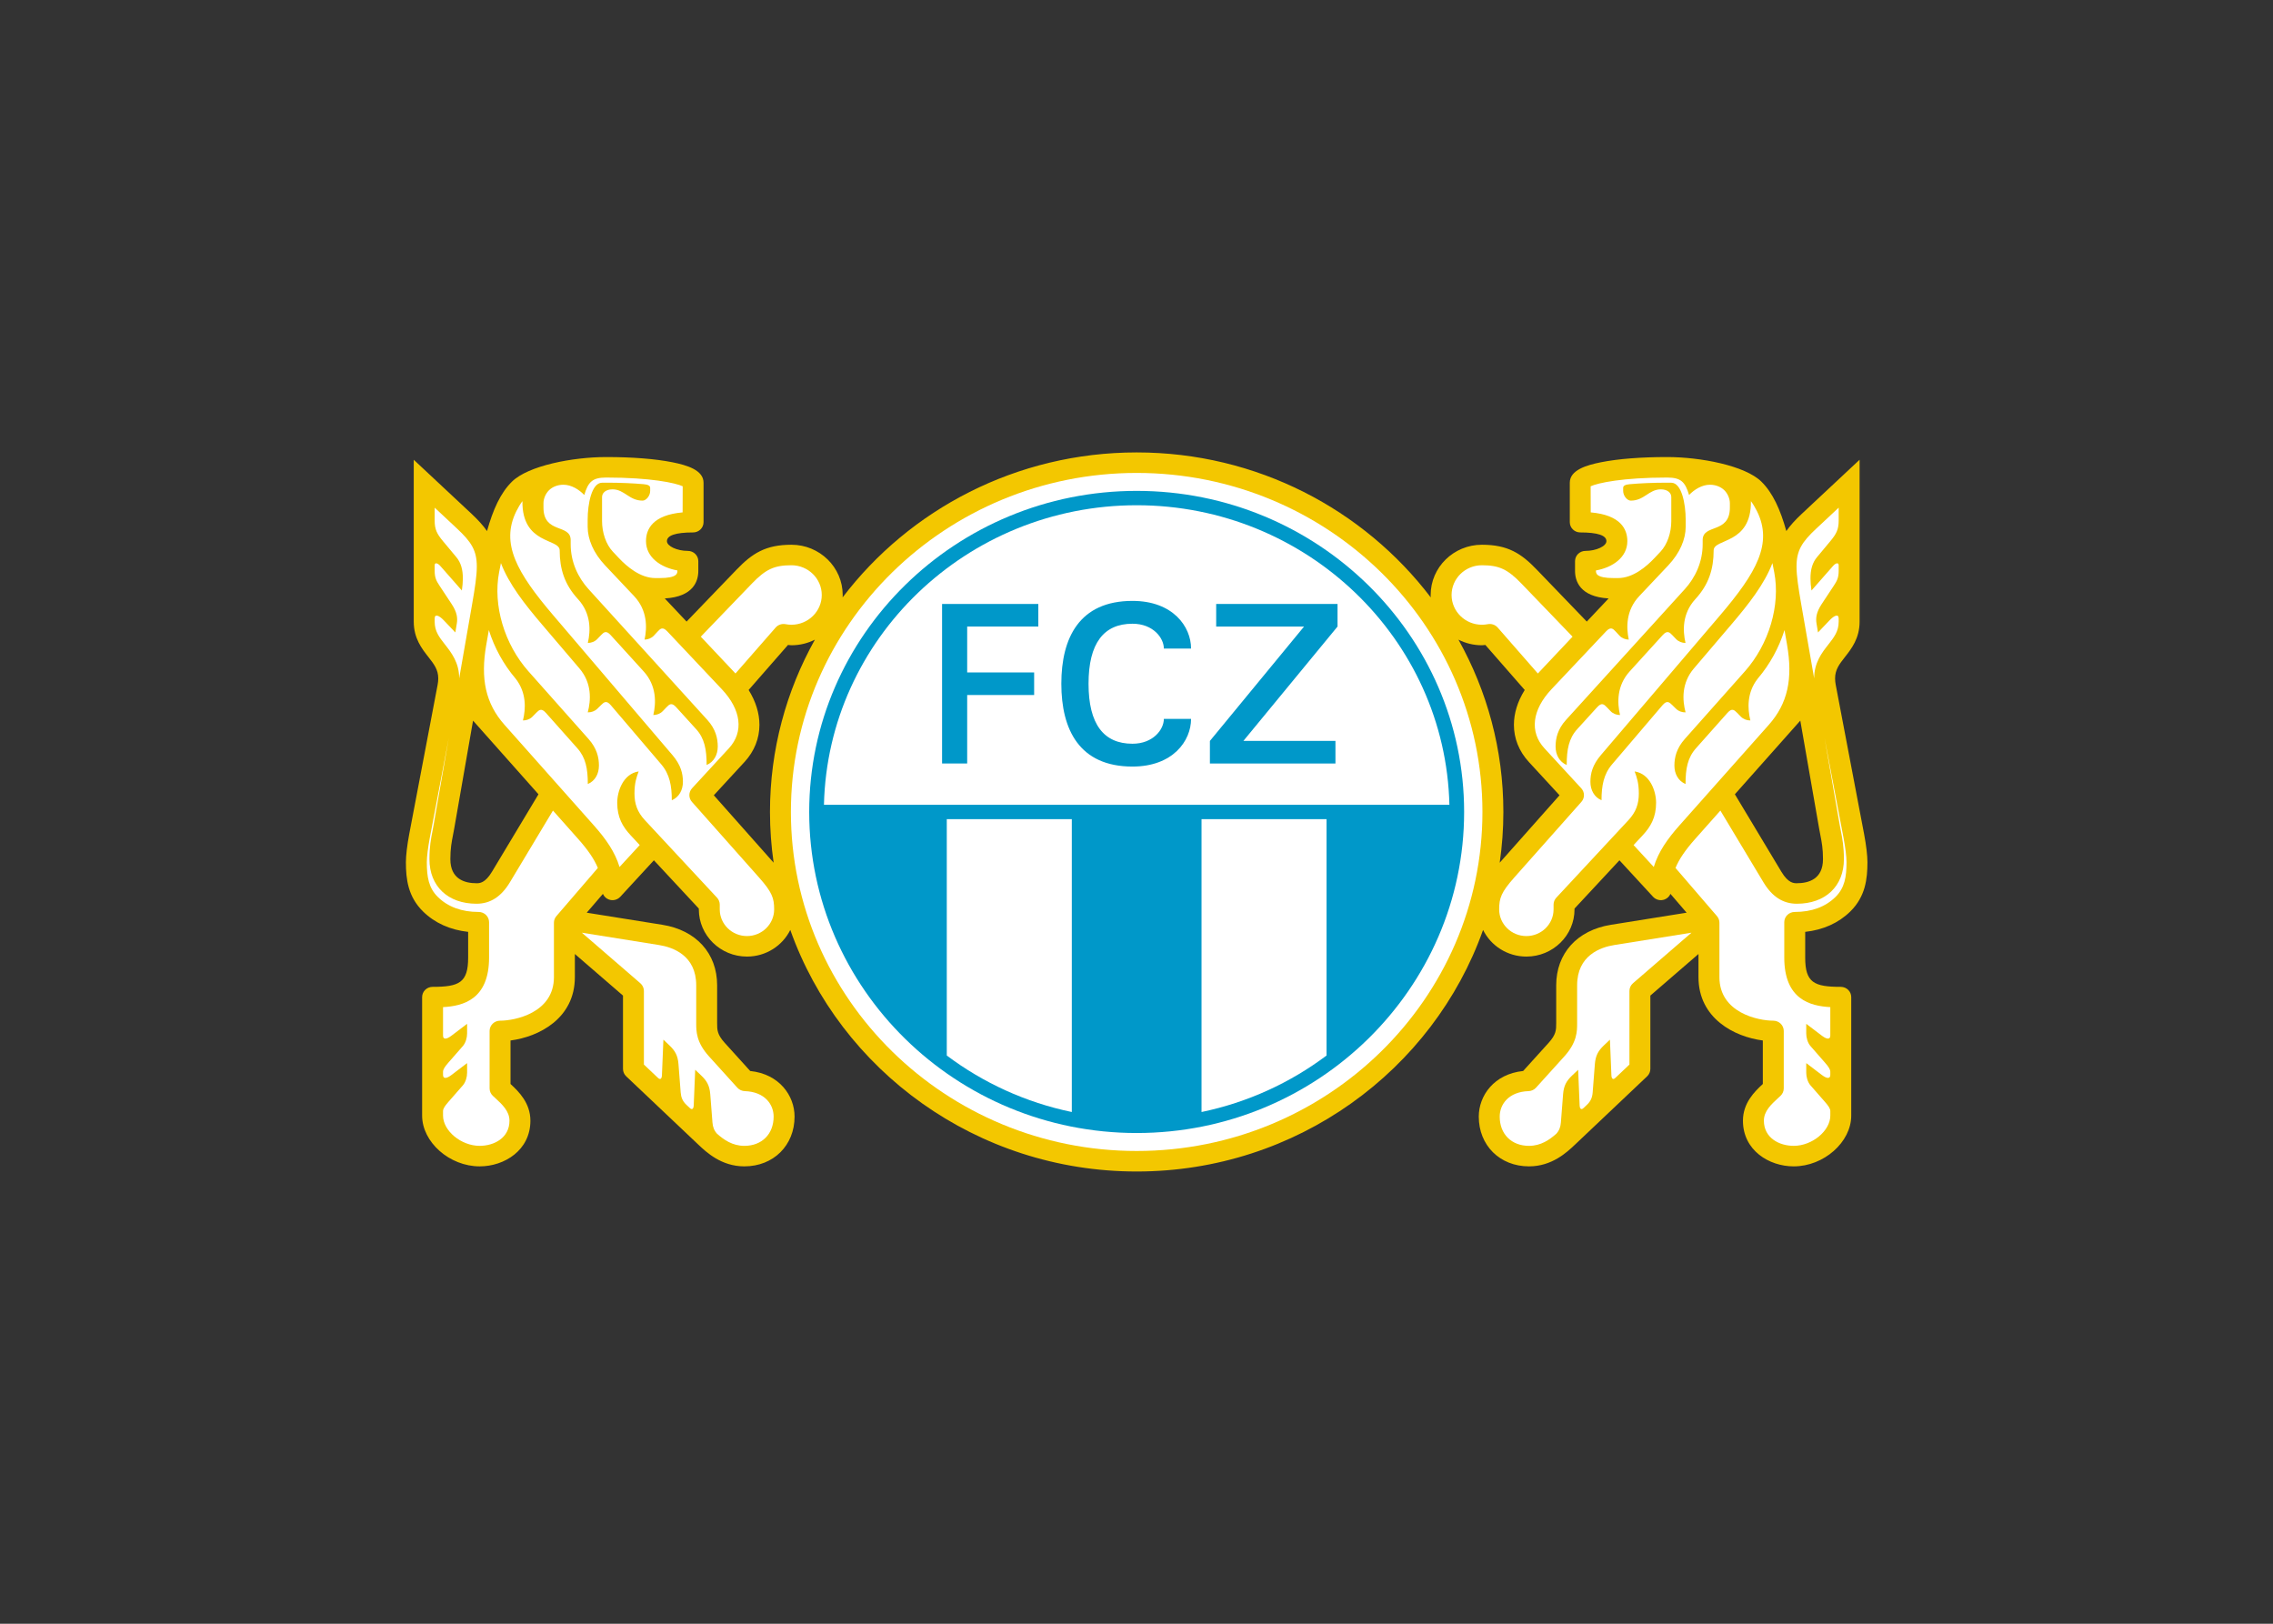 <svg clip-rule="evenodd" fill-rule="evenodd" stroke-linejoin="round" stroke-miterlimit="2" viewBox="0 0 560 400" xmlns="http://www.w3.org/2000/svg"><rect x="0" y="0" width="560" height="400" fill="#333333" stroke="none"/><g transform="matrix(1.107 0 0 1.107 100 111.45)"><path d="m319.34 118.931c-5.939 0-7.916-.942-7.916-6.507v-5.73c3.978-.432 7.415-1.963 10.027-4.525 3.363-3.296 3.826-7.223 3.826-10.973 0-1.48-.27-3.752-.737-6.236l-6.32-33.232c-.098-.517-.144-.985-.144-1.419 0-1.981.958-3.203 2.198-4.784 1.451-1.85 3.257-4.152 3.257-7.858v-36.036l-12.874 12.037c-1.446 1.35-2.572 2.596-3.433 3.831-1.336-4.79-3.009-8.506-5.563-11.01-3.62-3.547-13.507-5.461-20.972-5.461-5.809 0-10.896.4-14.711 1.158-3.233.642-6.943 1.739-6.943 4.549v8.788c0 1.261 1.041 2.282 2.327 2.282 3.863 0 5.822.653 5.822 1.94 0 1.115-2.263 2.169-4.658 2.169-1.285 0-2.327 1.022-2.327 2.283v2.168c0 2.179 1.006 5.753 7.47 6.129l-4.856 5.149-11.142-11.573c-3.448-3.583-6.413-5.526-12.194-5.526-6.292 0-11.41 5.018-11.41 11.186 0 .176.007.353.014.526-14.892-19.564-38.683-32.256-65.442-32.256-26.758 0-50.549 12.692-65.441 32.256.007-.174.014-.35.014-.526 0-6.168-5.119-11.186-11.41-11.186-5.782 0-8.746 1.942-12.196 5.526l-11.141 11.574-4.854-5.15c6.462-.375 7.468-3.951 7.468-6.128v-2.168c0-1.26-1.042-2.283-2.328-2.283-2.394 0-4.657-1.054-4.657-2.169 0-1.287 1.958-1.94 5.821-1.94 1.286 0 2.328-1.021 2.328-2.282v-8.789c0-2.81-3.711-3.907-6.944-4.549-3.814-.758-8.901-1.158-14.71-1.158-7.465 0-17.352 1.914-20.972 5.462-2.555 2.503-4.229 6.22-5.564 11.009-.859-1.235-1.986-2.481-3.431-3.831l-12.875-12.037v36.034c0 3.707 1.805 6.009 3.256 7.858 1.241 1.582 2.198 2.803 2.198 4.784 0 .434-.045.902-.144 1.419l-6.32 33.232c-.468 2.485-.737 4.757-.737 6.237 0 3.75.463 7.677 3.825 10.973 2.614 2.563 6.052 4.094 10.029 4.525v5.73c0 5.564-1.977 6.507-7.917 6.507-1.286 0-2.328 1.021-2.328 2.282v26.363c0 5.915 6.104 11.302 12.807 11.302 5.474 0 11.292-3.562 11.292-10.16 0-3.944-2.578-6.468-4.424-8.173v-9.678c6.304-.813 14.319-4.895 14.319-14.105v-5.143c4.092 3.533 9.812 8.478 10.711 9.254v16.32c0 .615.257 1.211.71 1.641l16.044 15.192c1.79 1.694 5.121 4.852 10.255 4.852 6.475 0 11.176-4.657 11.176-11.071 0-4.664-3.39-9.483-9.874-10.153-1.009-1.116-5.672-6.266-5.672-6.266-1.685-1.86-1.685-2.906-1.685-4.355v-8.445c0-7.105-4.667-12.266-12.179-13.467l-16.845-2.693c1.104-1.283 2.398-2.79 3.6-4.186.241.56.701 1.021 1.304 1.247.899.337 1.917.1 2.563-.602l7.483-8.119c5.006 5.379 9.506 10.213 9.999 10.744v.185c0 5.788 4.805 10.497 10.711 10.497 4.235 0 7.905-2.42 9.642-5.929 11.107 31.258 41.468 53.755 77.091 53.755s65.982-22.497 77.093-53.755c1.735 3.509 5.404 5.929 9.641 5.929 5.905 0 10.711-4.709 10.711-10.497v-.185c.492-.531 4.992-5.365 9.999-10.744l7.482 8.119c.646.701 1.665.938 2.563.602.604-.227 1.063-.688 1.305-1.247 1.2 1.396 2.494 2.902 3.599 4.186l-16.844 2.693c-7.514 1.201-12.181 6.361-12.181 13.467v8.445c0 1.449 0 2.495-1.684 4.355 0 0-4.664 5.149-5.672 6.266-6.483.67-9.874 5.489-9.874 10.153 0 6.414 4.701 11.071 11.177 11.071 5.133 0 8.465-3.157 10.254-4.852l16.045-15.192c.453-.43.71-1.025.71-1.641v-16.32c.9-.776 6.619-5.721 10.711-9.254v5.143c0 9.211 8.016 13.293 14.32 14.105v9.678c-1.846 1.705-4.425 4.229-4.425 8.173 0 6.599 5.818 10.16 11.293 10.16 6.702 0 12.808-5.387 12.808-11.302v-26.363c.002-1.261-1.041-2.281-2.328-2.281zm-300.191-25.605c-1.532 2.547-2.768 2.547-3.433 2.547-2.655 0-5.821-.932-5.821-5.361 0-2.36.275-3.768.593-5.4l.271-1.439 4.185-23.986 14.562 16.391zm49.38-17.027c1.913-2.076 6.817-7.397 6.817-7.397 2.234-2.424 3.337-5.288 3.337-8.277 0-2.558-.81-5.208-2.408-7.758 2.605-2.978 7.766-8.881 8.765-10.024.254.017.51.072.762.072 1.882 0 3.658-.452 5.225-1.247-6.371 11.392-9.999 24.459-9.999 38.342 0 3.832.282 7.6.817 11.293-1.71-1.929-11.277-12.707-13.316-15.004zm174.905 15.004c.534-3.689.816-7.461.816-11.293 0-13.883-3.627-26.951-9.999-38.342 1.565.795 3.343 1.247 5.226 1.247.251 0 .508-.056.761-.072.999 1.143 6.16 7.046 8.765 10.024-1.598 2.552-2.408 5.202-2.408 7.758 0 2.99 1.104 5.853 3.339 8.277 0 0 4.903 5.321 6.815 7.397-2.039 2.297-11.606 13.075-13.315 15.004zm62.696 2.023-10.357-17.25 14.562-16.391 4.186 23.986.27 1.439c.318 1.633.593 3.04.593 5.4 0 4.43-3.165 5.361-5.82 5.361-.668.002-1.904.002-3.434-2.545z" fill="#f3c700"/><path d="m85.685 80.01c0-41.6 34.521-75.444 76.954-75.444 42.434 0 76.953 33.844 76.953 75.444s-34.52 75.445-76.953 75.445c-42.432 0-76.954-33.846-76.954-75.445z" fill="#fff"/><path d="m89.76 80.01c0 39.396 32.693 71.447 72.878 71.447s72.879-32.051 72.879-71.447c0-39.398-32.694-71.449-72.879-71.449s-72.878 32.051-72.878 71.449z" fill="#0098c9"/><path d="m162.639 11.755c-37.843 0-68.729 29.757-69.598 66.656h139.198c-.871-36.899-31.757-66.656-69.6-66.656z" fill="#fff"/><path d="m120.378 81.607v52.602c8.073 6.063 17.532 10.437 27.825 12.574v-65.176z" fill="#fff"/><path d="m177.074 81.607v65.176c10.294-2.138 19.752-6.511 27.824-12.574v-52.602z" fill="#fff"/><path d="m140.751 33.727v5.022h-15.833v10.215h14.903v5.022h-14.903v15.237h-5.587v-35.496z" fill="#0098c9"/><path d="m178.938 69.223v-5.021l20.956-25.453h-19.558v-5.022h27.008v5.022l-20.955 25.453h20.49v5.021z" fill="#0098c9"/><path d="m161.708 64.83c-3.214 0-5.658-1.094-7.299-3.31-1.642-2.217-2.481-5.555-2.481-10.044s.839-7.828 2.481-10.044c1.641-2.216 4.085-3.309 7.299-3.309 2.289 0 4.036.79 5.209 1.875 1.175 1.086 1.774 2.471 1.774 3.66h6.054c0-2.444-1.008-5.099-3.143-7.141s-5.395-3.474-9.896-3.474c-5.915 0-9.873 2.059-12.352 5.393-2.481 3.334-3.481 7.942-3.481 13.04s1 9.707 3.481 13.04c2.479 3.334 6.437 5.393 12.352 5.393 4.501 0 7.761-1.431 9.896-3.474 2.135-2.042 3.143-4.696 3.143-7.141h-6.054c0 1.189-.6 2.574-1.774 3.66-1.173 1.086-2.92 1.876-5.209 1.876z" fill="#0098c9"/><g fill="#fff"><path d="m268.938 109.625c-3.091.492-8.272 2.313-8.272 8.962v8.445c0 1.786 0 4.231-2.859 7.386l-6.293 6.953c-.425.468-1.027.744-1.665.766-4.43.145-6.413 2.951-6.413 5.67 0 3.892 2.619 6.507 6.52 6.507 2.651 0 4.588-1.372 6.075-2.693.654-.716.941-1.499 1.018-2.478l.491-6.318c.15-1.932.765-2.988 2.028-4.182l1.326-1.258.327 7.931c.031.741.353 1.07.862.589l.782-.738c.826-.783 1.172-1.633 1.257-2.721l.491-6.322c.15-1.932.765-2.984 2.028-4.183l1.325-1.255.328 7.932c.031.74.353 1.07.862.588l3.15-2.983v-16.38c0-.656.287-1.279.788-1.712 0 0 9.321-8.056 13.022-11.252-5.162.824-17.178 2.746-17.178 2.746z"/><path d="m317.012 129.771c0 .949-.808.84-1.863.039l-3.492-2.65v2.154c0 .914.304 2.063.949 2.8l3.223 3.686c.806.921 1.184 1.507 1.184 2.038v.68c0 .95-.808.84-1.863.039l-3.492-2.654v2.158c0 .911.304 2.06.949 2.801l3.223 3.682c.806.925 1.184 1.506 1.184 2.037v.996c0 3.398-4.036 6.737-8.149 6.737-3.195 0-6.635-1.751-6.635-5.596 0-2.126 1.617-3.615 3.181-5.054l.524-.486c.464-.432.718-1.023.718-1.65v-12.783c0-1.258-1.042-2.283-2.328-2.283-3.335 0-11.991-1.743-11.991-9.699v-12.1c0-.538-.195-1.059-.549-1.474l-9.224-10.717c.818-1.991 2.214-4.012 4.361-6.433l5.628-6.334 9.569 15.935c1.939 3.229 4.374 4.799 7.444 4.799 6.364 0 10.478-3.896 10.478-9.927 0-2.793-.345-4.554-.676-6.258l-.255-1.352-3.369-19.302 4.221 22.191c.412 2.188.658 4.207.658 5.404 0 3.289-.411 5.734-2.46 7.744-2.253 2.207-5.302 3.328-9.064 3.328-1.287 0-2.328 1.02-2.328 2.281v7.875c0 9.317 5.789 10.788 10.244 11.021z"/><path d="m318.876 36.979v.686c0 2.154-1.013 3.443-2.292 5.077-1.436 1.83-3.165 4.033-3.165 7.54l-2.868-16.437c-.653-3.744-1.056-6.381-1.056-8.45 0-3.57 1.198-5.453 4.374-8.422l5.007-4.679v2.886c0 1.979-.532 2.98-1.858 4.571l-2.968 3.561c-.989 1.184-1.466 2.703-1.45 4.805.006.785.08 1.651.223 2.611l4.779-5.439c.661-.753 1.274-.806 1.274-.178v1.255c0 1.522-.389 2.245-1.074 3.281l-2.715 4.11c-1.192 1.808-1.345 3.1-1.143 4.317l.331 1.988 2.577-2.705c1.013-1.063 2.024-1.519 2.024-.378z"/><path d="m242.992 38.979c-.545-.624-1.391-.913-2.213-.755-.438.084-.877.125-1.303.125-3.724 0-6.752-2.97-6.752-6.619 0-3.65 3.028-6.62 6.752-6.62 3.82 0 5.715.88 8.81 4.093l11.359 11.801-7.721 8.191z"/><path d="m307.386 42.784-.567-3.249c-1.221 3.891-3.235 7.602-5.946 10.792-2.455 3.11-2.291 6.713-1.647 9.319-.776.009-1.563-.281-2.114-.843l-.837-.853c-.647-.66-1.16-1.11-2.158.016l-6.995 7.866c-1.863 2.097-2.327 4.54-2.327 7.964-1.631-.685-2.477-2.283-2.477-4.108 0-1.827.467-3.84 2.328-5.936l13.348-15.023c5.379-6.054 7.945-14.714 6.541-22.063-.134-.697-.27-1.372-.404-2.037-1.767 4.663-5.304 9.163-9.16 13.685l-8.316 9.761c-2.783 3.258-2.575 7.051-1.851 9.771-.775.023-1.567-.252-2.129-.805l-.854-.838c-.66-.648-1.181-1.089-2.158.055l-11.238 13.181c-1.863 2.185-2.328 4.769-2.328 7.965-1.631-.686-2.475-2.283-2.475-4.11 0-1.826.465-3.752 2.328-5.935l26.521-31.094c8.088-9.484 11.795-15.989 8.224-23.186-.427-.857-.873-1.597-1.35-2.235.115 9.726-8.293 8.237-8.293 10.958 0 4.166-1.107 7.583-3.981 10.744l-.127.144c-2.885 3.172-2.794 6.971-2.154 9.71-.775 0-1.558-.3-2.104-.869l-.826-.864c-.64-.667-1.146-1.124-2.158-.009l-7.335 8.071c-2.885 3.173-2.794 6.971-2.152 9.71-.777 0-1.56-.299-2.104-.867l-.828-.863c-.64-.668-1.146-1.125-2.158-.01l-4.448 4.896c-1.861 2.049-2.328 4.539-2.328 7.963-1.63-.685-2.476-2.283-2.476-4.109s.466-3.885 2.33-5.935l26.436-29.094c2.324-2.559 3.969-6.021 3.969-9.988v-.913c0-3.709 6.055-1.313 6.055-7.248v-.971c0-.99-.466-2.132-1.241-2.892-.777-.761-1.939-1.217-3.184-1.217-1.783 0-3.491 1.065-4.655 2.282-.873-2.911-1.804-3.881-4.89-3.881-9.883 0-15.392 1.194-17.017 1.942 0 .991.018 3.658.018 5.811 6.651.589 8.15 3.722 8.15 6.399 0 3.622-3.29 5.857-6.984 6.521v.099c0 .52 0 1.599 3.958 1.599h.932c3.376 0 6.351-2.566 8.141-4.463l1.341-1.423c1.509-1.602 2.393-4.216 2.393-6.784v-5.363c0-.913-.814-1.712-2.327-1.712-2.679 0-3.668 2.511-6.695 2.511-.757 0-1.688-1.027-1.688-2.168v-.685c0-.514.595-.729 1.461-.805 2.292-.203 5.059-.335 8.319-.335.322 0 .646.003.969.011 2.29.055 3.163 4.744 3.163 8.206v1.597c0 2.74-1.245 5.797-3.902 8.615l-6.438 6.82c-2.938 3.123-2.916 6.922-2.324 9.672-.777-.013-1.555-.326-2.088-.904l-.812-.877c-.627-.68-1.126-1.144-2.158-.047l-12.135 12.861c-4.338 4.602-4.929 9.519-1.581 13.15l8.198 8.9c.792.857.803 2.158.029 3.028l-14.936 16.825c-2.899 3.268-3.363 4.58-3.363 7.103 0 3.271 2.716 5.933 6.055 5.933s6.054-2.662 6.054-5.933v-1.07c0-.57.217-1.116.608-1.538l16.047-17.244c1.706-1.832 2.32-3.66 2.32-5.943 0-2.396-.466-3.652-.931-4.908 3.435.513 4.773 4.394 4.773 6.962 0 3.271-1.2 5.334-3.002 7.266-.66.709-1.332 1.432-2.008 2.158 1.341 1.453 3.02 3.278 4.493 4.877 1.028-3.375 3.042-6.241 5.683-9.215l19.903-22.403c4.231-4.762 5.4-10.244 4.074-17.854z"/><path d="m56.34 109.625c3.09.492 8.273 2.313 8.273 8.962v8.445c0 1.786 0 4.231 2.858 7.386l6.294 6.953c.424.468 1.025.744 1.665.766 4.429.145 6.413 2.951 6.413 5.67 0 3.892-2.62 6.507-6.519 6.507-2.653 0-4.588-1.372-6.075-2.693-.654-.716-.941-1.499-1.018-2.478l-.493-6.318c-.149-1.932-.764-2.988-2.027-4.182l-1.325-1.258-.329 7.931c-.03.741-.352 1.07-.863.589l-.782-.738c-.827-.783-1.17-1.633-1.255-2.721l-.493-6.322c-.149-1.932-.764-2.984-2.028-4.183l-1.325-1.255-.329 7.932c-.03.74-.353 1.07-.862.588l-3.15-2.983v-16.38c0-.656-.287-1.279-.789-1.712 0 0-9.321-8.056-13.021-11.252 5.164.824 17.18 2.746 17.18 2.746z"/><path d="m8.266 129.771c0 .949.808.84 1.864.039l3.492-2.65v2.154c0 .914-.304 2.063-.95 2.8l-3.222 3.686c-.807.921-1.184 1.507-1.184 2.038v.68c0 .95.808.84 1.864.039l3.492-2.654v2.158c0 .911-.304 2.06-.95 2.801l-3.222 3.682c-.807.925-1.184 1.506-1.184 2.037v.996c0 3.398 4.036 6.737 8.15 6.737 3.195 0 6.635-1.751 6.635-5.596 0-2.126-1.617-3.615-3.181-5.054l-.525-.486c-.464-.432-.717-1.023-.717-1.65v-12.783c0-1.258 1.043-2.283 2.328-2.283 3.335 0 11.991-1.743 11.991-9.699v-12.1c0-.538.194-1.059.549-1.474l9.224-10.717c-.818-1.991-2.214-4.012-4.362-6.433l-5.628-6.334-9.569 15.935c-1.938 3.229-4.374 4.799-7.444 4.799-6.365 0-10.478-3.896-10.478-9.927 0-2.793.344-4.554.676-6.258l.254-1.352 3.368-19.302-4.222 22.191c-.412 2.188-.659 4.207-.659 5.404 0 3.289.412 5.734 2.461 7.744 2.252 2.207 5.302 3.328 9.065 3.328 1.286 0 2.328 1.02 2.328 2.281v7.875c0 9.317-5.79 10.788-10.245 11.021v6.327z"/><path d="m6.404 36.979v.686c0 2.154 1.011 3.443 2.291 5.077 1.435 1.83 3.163 4.033 3.165 7.541l2.868-16.438c.653-3.744 1.055-6.38 1.055-8.45 0-3.569-1.198-5.453-4.374-8.422l-5.005-4.679v2.887c0 1.978.528 2.979 1.856 4.57l2.969 3.561c.989 1.185 1.465 2.703 1.45 4.805-.006.785-.08 1.651-.222 2.611l-4.78-5.44c-.662-.752-1.272-.804-1.272-.177v1.255c0 1.522.388 2.245 1.073 3.281l2.714 4.11c1.192 1.808 1.345 3.1 1.142 4.317l-.331 1.988-2.576-2.705c-1.014-1.063-2.023-1.519-2.023-.378z"/><path d="m82.285 38.979c.545-.624 1.391-.913 2.214-.755.438.084.876.125 1.303.125 3.723 0 6.752-2.97 6.752-6.619 0-3.65-3.029-6.62-6.752-6.62-3.822 0-5.716.88-8.809 4.093l-11.361 11.801 7.721 8.191z"/><path d="m17.893 42.784.567-3.249c1.22 3.891 3.237 7.602 5.947 10.792 2.454 3.11 2.289 6.713 1.646 9.319.777.009 1.563-.281 2.116-.843l.836-.853c.648-.66 1.161-1.11 2.159.016l6.995 7.866c1.863 2.097 2.329 4.54 2.329 7.964 1.629-.685 2.475-2.283 2.475-4.108 0-1.827-.465-3.84-2.328-5.935l-13.349-15.025c-5.379-6.055-7.947-14.714-6.542-22.063.134-.697.269-1.372.404-2.037 1.767 4.663 5.303 9.164 9.16 13.685l8.317 9.761c2.783 3.258 2.574 7.051 1.849 9.771.776.023 1.568-.253 2.129-.805l.854-.838c.66-.648 1.179-1.089 2.156.055l11.24 13.181c1.863 2.185 2.328 4.769 2.328 7.965 1.629-.686 2.475-2.283 2.475-4.11 0-1.826-.466-3.752-2.328-5.935l-26.518-31.095c-8.089-9.483-11.796-15.988-8.225-23.185.426-.857.873-1.597 1.351-2.235-.116 9.726 8.292 8.238 8.292 10.958 0 4.166 1.108 7.583 3.981 10.745l.128.143c2.884 3.172 2.793 6.971 2.154 9.71.776 0 1.56-.3 2.104-.869l.826-.864c.64-.667 1.146-1.123 2.159-.009l7.334 8.071c2.884 3.173 2.793 6.971 2.154 9.71.775 0 1.559-.299 2.103-.867l.828-.863c.639-.668 1.145-1.125 2.157-.01l4.449 4.896c1.862 2.049 2.328 4.539 2.328 7.963 1.629-.686 2.475-2.283 2.475-4.109s-.466-3.885-2.329-5.935l-26.436-29.095c-2.326-2.559-3.97-6.021-3.97-9.988v-.913c0-3.709-6.054-1.313-6.054-7.248v-.969c0-.99.466-2.132 1.242-2.892.776-.761 1.94-1.217 3.182-1.217 1.785 0 3.492 1.065 4.657 2.282.873-2.911 1.805-3.881 4.889-3.881 9.882 0 15.392 1.194 17.016 1.942 0 .991-.018 3.658-.018 5.811-6.651.589-8.149 3.722-8.149 6.399 0 3.621 3.29 5.858 6.985 6.521v.099c0 .52 0 1.599-3.958 1.599h-.932c-3.376 0-6.353-2.566-8.141-4.462l-1.341-1.424c-1.508-1.602-2.393-4.216-2.393-6.784v-5.363c0-.913.814-1.712 2.328-1.712 2.678 0 3.667 2.511 6.695 2.511.756 0 1.687-1.027 1.687-2.168v-.685c0-.514-.593-.729-1.459-.805-2.293-.203-5.06-.335-8.32-.335-.322 0-.645.003-.97.011-2.29.055-3.163 4.744-3.163 8.206v1.597c0 2.74 1.246 5.797 3.904 8.615l6.437 6.82c2.938 3.123 2.916 6.922 2.325 9.671.776-.012 1.554-.325 2.087-.903l.812-.878c.626-.679 1.125-1.143 2.158-.046l12.129 12.861c4.338 4.602 4.93 9.519 1.582 13.15l-8.2 8.9c-.789.857-.802 2.158-.028 3.028l14.935 16.825c2.9 3.268 3.364 4.58 3.364 7.103 0 3.271-2.716 5.933-6.054 5.933s-6.054-2.662-6.054-5.933v-1.07c0-.57-.217-1.116-.608-1.538l-16.049-17.244c-1.706-1.832-2.321-3.66-2.321-5.943 0-2.396.466-3.652.931-4.908-3.434.513-4.772 4.394-4.772 6.962 0 3.271 1.2 5.334 3.001 7.266.661.709 1.332 1.432 2.008 2.158-1.34 1.453-3.02 3.278-4.494 4.877-1.028-3.375-3.042-6.241-5.682-9.215l-19.902-22.403c-4.231-4.761-5.401-10.244-4.072-17.854z"/></g></g></svg>